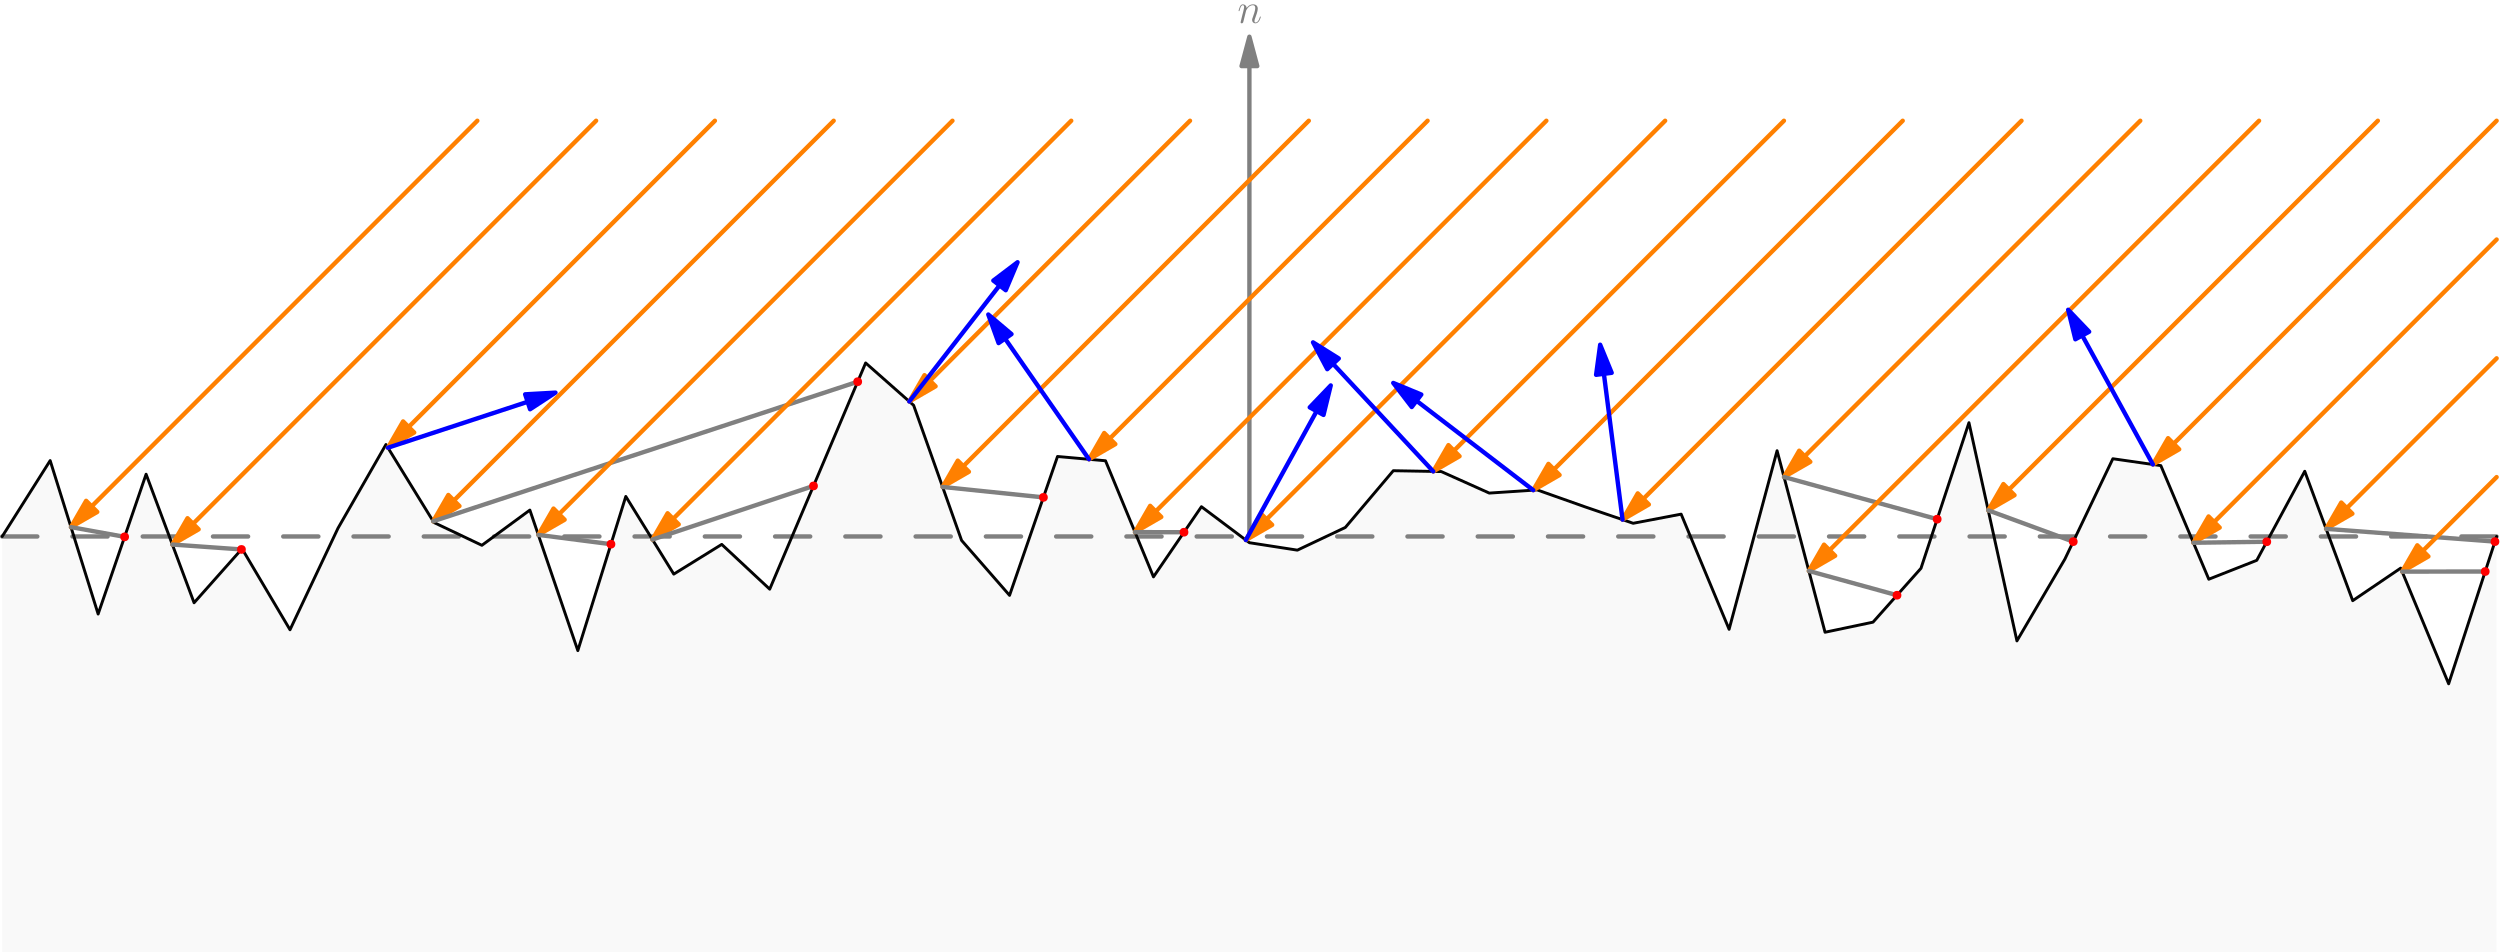 <?xml version='1.0' encoding='UTF-8'?>
<!-- This file was generated by dvisvgm 3.0.3 -->
<svg version='1.1' xmlns='http://www.w3.org/2000/svg' xmlns:xlink='http://www.w3.org/1999/xlink' width='852.068pt' height='324.63pt' viewBox='482.353 236.756 852.068 324.63'>
<defs>
<path id='g0-110' d='M2.955-4.203C2.984-4.29 3.343-5.007 3.873-5.466C4.246-5.81 4.734-6.04 5.294-6.04C5.868-6.04 6.068-5.609 6.068-5.036C6.068-4.218 5.48-2.582 5.193-1.808C5.064-1.463 4.992-1.277 4.992-1.019C4.992-.373 5.437 .143 6.126 .143C7.46 .143 7.962-1.965 7.962-2.052C7.962-2.123 7.905-2.181 7.819-2.181C7.69-2.181 7.675-2.138 7.603-1.894C7.274-.717 6.728-.143 6.169-.143C6.025-.143 5.796-.158 5.796-.617C5.796-.976 5.954-1.406 6.04-1.607C6.327-2.396 6.929-4.003 6.929-4.82C6.929-5.681 6.427-6.327 5.337-6.327C4.06-6.327 3.386-5.423 3.127-5.064C3.084-5.882 2.496-6.327 1.865-6.327C1.406-6.327 1.09-6.054 .846-5.566C.588-5.05 .387-4.189 .387-4.132S.445-4.003 .545-4.003C.66-4.003 .674-4.017 .76-4.347C.99-5.222 1.248-6.04 1.822-6.04C2.152-6.04 2.267-5.81 2.267-5.38C2.267-5.064 2.123-4.505 2.023-4.06L1.621-2.511C1.564-2.238 1.406-1.592 1.334-1.334C1.234-.961 1.076-.287 1.076-.215C1.076-.014 1.234 .143 1.449 .143C1.621 .143 1.822 .057 1.937-.158C1.965-.23 2.095-.732 2.166-1.019L2.482-2.31L2.955-4.203Z'/>
</defs>
<g id='page1'>
<g transform='translate(482.353 236.756)scale(.996)'>
<path d='M.75 183.584H854.333' fill='none' stroke='#808080' stroke-dasharray='12.022,12.022' stroke-linecap='round' stroke-linejoin='round' stroke-miterlimit='10.037' stroke-width='1.5'/>
</g>
<g transform='translate(482.353 236.756)scale(.996)'>
<path d='M427.541 22.609V183.584' fill='none' stroke='#808080' stroke-linecap='round' stroke-linejoin='round' stroke-miterlimit='10.037' stroke-width='1.5'/>
</g>
<g transform='translate(482.353 236.756)scale(.996)'>
<path d='M427.541 12.571L424.852 22.609H430.231L427.541 12.571Z' fill='#808080'/>
</g>
<g transform='translate(482.353 236.756)scale(.996)'>
<path d='M427.541 12.571L424.852 22.609H430.231L427.541 12.571Z' fill='none' stroke='#808080' stroke-linecap='round' stroke-linejoin='round' stroke-miterlimit='10.037' stroke-width='1.5'/>
</g>
<g fill='#808080'>
<use x='904.109' y='244.568' xlink:href='#g0-110'/>
</g>
<g transform='translate(482.353 236.756)scale(.996)'>
<path d='M.75 183.584L17.165 157.614L33.58 210.123L49.995 162.279L66.41 206.266L82.825 187.779L99.24 215.501L115.655 180.763L132.07 152.115L148.485 178.799L164.901 186.602L181.316 174.55L197.731 222.634L214.146 169.888L230.561 196.459L246.976 186.293L263.391 201.614L279.806 162.915L296.221 124.206L312.636 138.694L329.051 184.93L345.466 203.73L361.881 156.211L378.296 157.672L394.711 197.4L411.126 173.395L427.541 185.713L443.956 188.261L460.371 180.488L476.786 161.078L493.202 161.369L509.617 168.734L526.032 167.65L542.447 173.463L558.862 179.068L575.277 175.941L591.692 215.348L608.107 154.238L624.522 216.353L640.937 212.904L657.352 194.474L673.767 144.643L690.182 219.307L706.597 191.324L723.012 156.982L739.427 159.331L755.842 198.21L772.257 191.741L788.672 161.269L805.088 205.547L821.503 194.419L837.918 233.993L854.333 183.584' fill='none' stroke='#000000' stroke-linecap='round' stroke-linejoin='round' stroke-miterlimit='10.037' stroke-width='1'/>
</g>
<g transform='translate(482.353 236.756)scale(.996)'>
<path d='M.75 183.584L17.165 157.614L33.58 210.123L49.995 162.279L66.41 206.266L82.825 187.779L99.24 215.501L115.655 180.763L132.07 152.115L148.485 178.799L164.901 186.602L181.316 174.55L197.731 222.634L214.146 169.888L230.561 196.459L246.976 186.293L263.391 201.614L279.806 162.915L296.221 124.206L312.636 138.694L329.051 184.93L345.466 203.73L361.881 156.211L378.296 157.672L394.711 197.4L411.126 173.395L427.541 185.713L443.956 188.261L460.371 180.488L476.786 161.078L493.202 161.369L509.617 168.734L526.032 167.65L542.447 173.463L558.862 179.068L575.277 175.941L591.692 215.348L608.107 154.238L624.522 216.353L640.937 212.904L657.352 194.474L673.767 144.643L690.182 219.307L706.597 191.324L723.012 156.982L739.427 159.331L755.842 198.21L772.257 191.741L788.672 161.269L805.088 205.547L821.503 194.419L837.918 233.993L854.333 183.584V325.848H.75V183.584Z' fill='#808080' opacity='0.05'/>
</g>
<g transform='translate(482.353 236.756)scale(.996)'>
<path d='M31.378 173.279L163.337 41.32' fill='none' stroke='#ff8000' stroke-linecap='round' stroke-linejoin='round' stroke-miterlimit='10.037' stroke-width='1.5'/>
</g>
<g transform='translate(482.353 236.756)scale(.996)'>
<path d='M24.281 180.376L33.28 175.18L29.477 171.377L24.281 180.376Z' fill='#ff8000'/>
</g>
<g transform='translate(482.353 236.756)scale(.996)'>
<path d='M24.281 180.376L33.28 175.18L29.477 171.377L24.281 180.376Z' fill='none' stroke='#ff8000' stroke-linecap='round' stroke-linejoin='round' stroke-miterlimit='10.037' stroke-width='1.5'/>
</g>
<g transform='translate(482.353 236.756)scale(.996)'>
<path d='M24.281 180.376L42.643 183.707' fill='none' stroke='#808080' stroke-linecap='round' stroke-linejoin='round' stroke-miterlimit='10.037' stroke-width='1.5'/>
</g>
<g transform='translate(482.353 236.756)scale(.996)'>
<circle cx='42.643' cy='183.707' fill='#ff0000' r='1.5'/>
</g>
<g transform='translate(482.353 236.756)scale(.996)'>
<path d='M66.069 179.235L203.984 41.32' fill='none' stroke='#ff8000' stroke-linecap='round' stroke-linejoin='round' stroke-miterlimit='10.037' stroke-width='1.5'/>
</g>
<g transform='translate(482.353 236.756)scale(.996)'>
<path d='M58.971 186.332L67.971 181.137L64.167 177.333L58.971 186.332Z' fill='#ff8000'/>
</g>
<g transform='translate(482.353 236.756)scale(.996)'>
<path d='M58.971 186.332L67.971 181.137L64.167 177.333L58.971 186.332Z' fill='none' stroke='#ff8000' stroke-linecap='round' stroke-linejoin='round' stroke-miterlimit='10.037' stroke-width='1.5'/>
</g>
<g transform='translate(482.353 236.756)scale(.996)'>
<path d='M58.971 186.332L82.615 188.015' fill='none' stroke='#808080' stroke-linecap='round' stroke-linejoin='round' stroke-miterlimit='10.037' stroke-width='1.5'/>
</g>
<g transform='translate(482.353 236.756)scale(.996)'>
<circle cx='82.615' cy='188.015' fill='#ff0000' r='1.5'/>
</g>
<g transform='translate(482.353 236.756)scale(.996)'>
<path d='M139.84 146.111L244.631 41.32' fill='none' stroke='#ff8000' stroke-linecap='round' stroke-linejoin='round' stroke-miterlimit='10.037' stroke-width='1.5'/>
</g>
<g transform='translate(482.353 236.756)scale(.996)'>
<path d='M132.743 153.208L141.742 148.012L137.938 144.209L132.743 153.208Z' fill='#ff8000'/>
</g>
<g transform='translate(482.353 236.756)scale(.996)'>
<path d='M132.743 153.208L141.742 148.012L137.938 144.209L132.743 153.208Z' fill='none' stroke='#ff8000' stroke-linecap='round' stroke-linejoin='round' stroke-miterlimit='10.037' stroke-width='1.5'/>
</g>
<g transform='translate(482.353 236.756)scale(.996)'>
<path d='M180.546 137.493L132.743 153.208' fill='none' stroke='#0000ff' stroke-linecap='round' stroke-linejoin='round' stroke-miterlimit='10.037' stroke-width='1.5'/>
</g>
<g transform='translate(482.353 236.756)scale(.996)'>
<path d='M190.081 134.359L179.706 134.938L181.386 140.048L190.081 134.359Z' fill='#0000ff'/>
</g>
<g transform='translate(482.353 236.756)scale(.996)'>
<path d='M190.081 134.359L179.706 134.938L181.386 140.048L190.081 134.359Z' fill='none' stroke='#0000ff' stroke-linecap='round' stroke-linejoin='round' stroke-miterlimit='10.037' stroke-width='1.5'/>
</g>
<g transform='translate(482.353 236.756)scale(.996)'>
<path d='M155.321 171.276L285.278 41.32' fill='none' stroke='#ff8000' stroke-linecap='round' stroke-linejoin='round' stroke-miterlimit='10.037' stroke-width='1.5'/>
</g>
<g transform='translate(482.353 236.756)scale(.996)'>
<path d='M148.224 178.374L157.223 173.178L153.42 169.374L148.224 178.374Z' fill='#ff8000'/>
</g>
<g transform='translate(482.353 236.756)scale(.996)'>
<path d='M148.224 178.374L157.223 173.178L153.42 169.374L148.224 178.374Z' fill='none' stroke='#ff8000' stroke-linecap='round' stroke-linejoin='round' stroke-miterlimit='10.037' stroke-width='1.5'/>
</g>
<g transform='translate(482.353 236.756)scale(.996)'>
<path d='M148.224 178.374L293.503 130.614' fill='none' stroke='#808080' stroke-linecap='round' stroke-linejoin='round' stroke-miterlimit='10.037' stroke-width='1.5'/>
</g>
<g transform='translate(482.353 236.756)scale(.996)'>
<circle cx='293.503' cy='130.614' fill='#ff0000' r='1.5'/>
</g>
<g transform='translate(482.353 236.756)scale(.996)'>
<path d='M191.309 175.935L325.924 41.32' fill='none' stroke='#ff8000' stroke-linecap='round' stroke-linejoin='round' stroke-miterlimit='10.037' stroke-width='1.5'/>
</g>
<g transform='translate(482.353 236.756)scale(.996)'>
<path d='M184.211 183.033L193.211 177.837L189.407 174.033L184.211 183.033Z' fill='#ff8000'/>
</g>
<g transform='translate(482.353 236.756)scale(.996)'>
<path d='M184.211 183.033L193.211 177.837L189.407 174.033L184.211 183.033Z' fill='none' stroke='#ff8000' stroke-linecap='round' stroke-linejoin='round' stroke-miterlimit='10.037' stroke-width='1.5'/>
</g>
<g transform='translate(482.353 236.756)scale(.996)'>
<path d='M184.211 183.033L209.064 186.217' fill='none' stroke='#808080' stroke-linecap='round' stroke-linejoin='round' stroke-miterlimit='10.037' stroke-width='1.5'/>
</g>
<g transform='translate(482.353 236.756)scale(.996)'>
<circle cx='209.064' cy='186.217' fill='#ff0000' r='1.5'/>
</g>
<g transform='translate(482.353 236.756)scale(.996)'>
<path d='M230.354 177.537L366.571 41.32' fill='none' stroke='#ff8000' stroke-linecap='round' stroke-linejoin='round' stroke-miterlimit='10.037' stroke-width='1.5'/>
</g>
<g transform='translate(482.353 236.756)scale(.996)'>
<path d='M223.256 184.635L232.256 179.439L228.452 175.636L223.256 184.635Z' fill='#ff8000'/>
</g>
<g transform='translate(482.353 236.756)scale(.996)'>
<path d='M223.256 184.635L232.256 179.439L228.452 175.636L223.256 184.635Z' fill='none' stroke='#ff8000' stroke-linecap='round' stroke-linejoin='round' stroke-miterlimit='10.037' stroke-width='1.5'/>
</g>
<g transform='translate(482.353 236.756)scale(.996)'>
<path d='M223.256 184.635L278.376 166.285' fill='none' stroke='#808080' stroke-linecap='round' stroke-linejoin='round' stroke-miterlimit='10.037' stroke-width='1.5'/>
</g>
<g transform='translate(482.353 236.756)scale(.996)'>
<circle cx='278.376' cy='166.285' fill='#ff0000' r='1.5'/>
</g>
<g transform='translate(482.353 236.756)scale(.996)'>
<path d='M318.25 130.288L407.218 41.32' fill='none' stroke='#ff8000' stroke-linecap='round' stroke-linejoin='round' stroke-miterlimit='10.037' stroke-width='1.5'/>
</g>
<g transform='translate(482.353 236.756)scale(.996)'>
<path d='M311.153 137.385L320.152 132.189L316.349 128.386L311.153 137.385Z' fill='#ff8000'/>
</g>
<g transform='translate(482.353 236.756)scale(.996)'>
<path d='M311.153 137.385L320.152 132.189L316.349 128.386L311.153 137.385Z' fill='none' stroke='#ff8000' stroke-linecap='round' stroke-linejoin='round' stroke-miterlimit='10.037' stroke-width='1.5'/>
</g>
<g transform='translate(482.353 236.756)scale(.996)'>
<path d='M342.039 97.659L311.153 137.385' fill='none' stroke='#0000ff' stroke-linecap='round' stroke-linejoin='round' stroke-miterlimit='10.037' stroke-width='1.5'/>
</g>
<g transform='translate(482.353 236.756)scale(.996)'>
<path d='M348.2 89.735L339.916 96.009L344.163 99.31L348.2 89.735Z' fill='#0000ff'/>
</g>
<g transform='translate(482.353 236.756)scale(.996)'>
<path d='M348.2 89.735L339.916 96.009L344.163 99.31L348.2 89.735Z' fill='none' stroke='#0000ff' stroke-linecap='round' stroke-linejoin='round' stroke-miterlimit='10.037' stroke-width='1.5'/>
</g>
<g transform='translate(482.353 236.756)scale(.996)'>
<path d='M329.652 159.533L447.865 41.32' fill='none' stroke='#ff8000' stroke-linecap='round' stroke-linejoin='round' stroke-miterlimit='10.037' stroke-width='1.5'/>
</g>
<g transform='translate(482.353 236.756)scale(.996)'>
<path d='M322.554 166.631L331.554 161.435L327.75 157.631L322.554 166.631Z' fill='#ff8000'/>
</g>
<g transform='translate(482.353 236.756)scale(.996)'>
<path d='M322.554 166.631L331.554 161.435L327.75 157.631L322.554 166.631Z' fill='none' stroke='#ff8000' stroke-linecap='round' stroke-linejoin='round' stroke-miterlimit='10.037' stroke-width='1.5'/>
</g>
<g transform='translate(482.353 236.756)scale(.996)'>
<path d='M322.554 166.631L357.049 170.2' fill='none' stroke='#808080' stroke-linecap='round' stroke-linejoin='round' stroke-miterlimit='10.037' stroke-width='1.5'/>
</g>
<g transform='translate(482.353 236.756)scale(.996)'>
<circle cx='357.049' cy='170.2' fill='#ff0000' r='1.5'/>
</g>
<g transform='translate(482.353 236.756)scale(.996)'>
<path d='M379.759 150.073L488.512 41.32' fill='none' stroke='#ff8000' stroke-linecap='round' stroke-linejoin='round' stroke-miterlimit='10.037' stroke-width='1.5'/>
</g>
<g transform='translate(482.353 236.756)scale(.996)'>
<path d='M372.661 157.171L381.66 151.975L377.857 148.171L372.661 157.171Z' fill='#ff8000'/>
</g>
<g transform='translate(482.353 236.756)scale(.996)'>
<path d='M372.661 157.171L381.66 151.975L377.857 148.171L372.661 157.171Z' fill='none' stroke='#ff8000' stroke-linecap='round' stroke-linejoin='round' stroke-miterlimit='10.037' stroke-width='1.5'/>
</g>
<g transform='translate(482.353 236.756)scale(.996)'>
<path d='M343.922 115.865L372.661 157.171' fill='none' stroke='#0000ff' stroke-linecap='round' stroke-linejoin='round' stroke-miterlimit='10.037' stroke-width='1.5'/>
</g>
<g transform='translate(482.353 236.756)scale(.996)'>
<path d='M338.189 107.625L341.714 117.401L346.13 114.329L338.189 107.625Z' fill='#0000ff'/>
</g>
<g transform='translate(482.353 236.756)scale(.996)'>
<path d='M338.189 107.625L341.714 117.401L346.13 114.329L338.189 107.625Z' fill='none' stroke='#0000ff' stroke-linecap='round' stroke-linejoin='round' stroke-miterlimit='10.037' stroke-width='1.5'/>
</g>
<g transform='translate(482.353 236.756)scale(.996)'>
<path d='M395.484 174.995L529.158 41.32' fill='none' stroke='#ff8000' stroke-linecap='round' stroke-linejoin='round' stroke-miterlimit='10.037' stroke-width='1.5'/>
</g>
<g transform='translate(482.353 236.756)scale(.996)'>
<path d='M388.386 182.092L397.386 176.896L393.582 173.093L388.386 182.092Z' fill='#ff8000'/>
</g>
<g transform='translate(482.353 236.756)scale(.996)'>
<path d='M388.386 182.092L397.386 176.896L393.582 173.093L388.386 182.092Z' fill='none' stroke='#ff8000' stroke-linecap='round' stroke-linejoin='round' stroke-miterlimit='10.037' stroke-width='1.5'/>
</g>
<g transform='translate(482.353 236.756)scale(.996)'>
<path d='M388.386 182.092L405.159 182.121' fill='none' stroke='#808080' stroke-linecap='round' stroke-linejoin='round' stroke-miterlimit='10.037' stroke-width='1.5'/>
</g>
<g transform='translate(482.353 236.756)scale(.996)'>
<circle cx='405.159' cy='182.121' fill='#ff0000' r='1.5'/>
</g>
<g transform='translate(482.353 236.756)scale(.996)'>
<path d='M433.423 177.702L569.805 41.32' fill='none' stroke='#ff8000' stroke-linecap='round' stroke-linejoin='round' stroke-miterlimit='10.037' stroke-width='1.5'/>
</g>
<g transform='translate(482.353 236.756)scale(.996)'>
<path d='M426.325 184.8L435.325 179.604L431.521 175.801L426.325 184.8Z' fill='#ff8000'/>
</g>
<g transform='translate(482.353 236.756)scale(.996)'>
<path d='M426.325 184.8L435.325 179.604L431.521 175.801L426.325 184.8Z' fill='none' stroke='#ff8000' stroke-linecap='round' stroke-linejoin='round' stroke-miterlimit='10.037' stroke-width='1.5'/>
</g>
<g transform='translate(482.353 236.756)scale(.996)'>
<path d='M450.543 140.691L426.325 184.8' fill='none' stroke='#0000ff' stroke-linecap='round' stroke-linejoin='round' stroke-miterlimit='10.037' stroke-width='1.5'/>
</g>
<g transform='translate(482.353 236.756)scale(.996)'>
<path d='M455.374 131.893L448.186 139.397L452.901 141.986L455.374 131.893Z' fill='#0000ff'/>
</g>
<g transform='translate(482.353 236.756)scale(.996)'>
<path d='M455.374 131.893L448.186 139.397L452.901 141.986L455.374 131.893Z' fill='none' stroke='#0000ff' stroke-linecap='round' stroke-linejoin='round' stroke-miterlimit='10.037' stroke-width='1.5'/>
</g>
<g transform='translate(482.353 236.756)scale(.996)'>
<path d='M497.549 154.223L610.452 41.32' fill='none' stroke='#ff8000' stroke-linecap='round' stroke-linejoin='round' stroke-miterlimit='10.037' stroke-width='1.5'/>
</g>
<g transform='translate(482.353 236.756)scale(.996)'>
<path d='M490.452 161.32L499.451 156.124L495.648 152.321L490.452 161.32Z' fill='#ff8000'/>
</g>
<g transform='translate(482.353 236.756)scale(.996)'>
<path d='M490.452 161.32L499.451 156.124L495.648 152.321L490.452 161.32Z' fill='none' stroke='#ff8000' stroke-linecap='round' stroke-linejoin='round' stroke-miterlimit='10.037' stroke-width='1.5'/>
</g>
<g transform='translate(482.353 236.756)scale(.996)'>
<path d='M456.155 124.499L490.452 161.32' fill='none' stroke='#0000ff' stroke-linecap='round' stroke-linejoin='round' stroke-miterlimit='10.037' stroke-width='1.5'/>
</g>
<g transform='translate(482.353 236.756)scale(.996)'>
<path d='M449.313 117.154L454.187 126.332L458.123 122.666L449.313 117.154Z' fill='#0000ff'/>
</g>
<g transform='translate(482.353 236.756)scale(.996)'>
<path d='M449.313 117.154L454.187 126.332L458.123 122.666L449.313 117.154Z' fill='none' stroke='#0000ff' stroke-linecap='round' stroke-linejoin='round' stroke-miterlimit='10.037' stroke-width='1.5'/>
</g>
<g transform='translate(482.353 236.756)scale(.996)'>
<path d='M531.777 160.642L651.099 41.32' fill='none' stroke='#ff8000' stroke-linecap='round' stroke-linejoin='round' stroke-miterlimit='10.037' stroke-width='1.5'/>
</g>
<g transform='translate(482.353 236.756)scale(.996)'>
<path d='M524.679 167.74L533.679 162.544L529.875 158.74L524.679 167.74Z' fill='#ff8000'/>
</g>
<g transform='translate(482.353 236.756)scale(.996)'>
<path d='M524.679 167.74L533.679 162.544L529.875 158.74L524.679 167.74Z' fill='none' stroke='#ff8000' stroke-linecap='round' stroke-linejoin='round' stroke-miterlimit='10.037' stroke-width='1.5'/>
</g>
<g transform='translate(482.353 236.756)scale(.996)'>
<path d='M484.729 137.144L524.679 167.74' fill='none' stroke='#0000ff' stroke-linecap='round' stroke-linejoin='round' stroke-miterlimit='10.037' stroke-width='1.5'/>
</g>
<g transform='translate(482.353 236.756)scale(.996)'>
<path d='M476.76 131.041L483.094 139.279L486.365 135.008L476.76 131.041Z' fill='#0000ff'/>
</g>
<g transform='translate(482.353 236.756)scale(.996)'>
<path d='M476.76 131.041L483.094 139.279L486.365 135.008L476.76 131.041Z' fill='none' stroke='#0000ff' stroke-linecap='round' stroke-linejoin='round' stroke-miterlimit='10.037' stroke-width='1.5'/>
</g>
<g transform='translate(482.353 236.756)scale(.996)'>
<path d='M562.333 170.733L691.746 41.32' fill='none' stroke='#ff8000' stroke-linecap='round' stroke-linejoin='round' stroke-miterlimit='10.037' stroke-width='1.5'/>
</g>
<g transform='translate(482.353 236.756)scale(.996)'>
<path d='M555.235 177.83L564.235 172.634L560.431 168.831L555.235 177.83Z' fill='#ff8000'/>
</g>
<g transform='translate(482.353 236.756)scale(.996)'>
<path d='M555.235 177.83L564.235 172.634L560.431 168.831L555.235 177.83Z' fill='none' stroke='#ff8000' stroke-linecap='round' stroke-linejoin='round' stroke-miterlimit='10.037' stroke-width='1.5'/>
</g>
<g transform='translate(482.353 236.756)scale(.996)'>
<path d='M548.845 127.918L555.235 177.83' fill='none' stroke='#0000ff' stroke-linecap='round' stroke-linejoin='round' stroke-miterlimit='10.037' stroke-width='1.5'/>
</g>
<g transform='translate(482.353 236.756)scale(.996)'>
<path d='M547.571 117.961L546.178 128.259L551.513 127.576L547.571 117.961Z' fill='#0000ff'/>
</g>
<g transform='translate(482.353 236.756)scale(.996)'>
<path d='M547.571 117.961L546.178 128.259L551.513 127.576L547.571 117.961Z' fill='none' stroke='#0000ff' stroke-linecap='round' stroke-linejoin='round' stroke-miterlimit='10.037' stroke-width='1.5'/>
</g>
<g transform='translate(482.353 236.756)scale(.996)'>
<path d='M617.581 156.132L732.392 41.32' fill='none' stroke='#ff8000' stroke-linecap='round' stroke-linejoin='round' stroke-miterlimit='10.037' stroke-width='1.5'/>
</g>
<g transform='translate(482.353 236.756)scale(.996)'>
<path d='M610.483 163.229L619.482 158.034L615.679 154.23L610.483 163.229Z' fill='#ff8000'/>
</g>
<g transform='translate(482.353 236.756)scale(.996)'>
<path d='M610.483 163.229L619.482 158.034L615.679 154.23L610.483 163.229Z' fill='none' stroke='#ff8000' stroke-linecap='round' stroke-linejoin='round' stroke-miterlimit='10.037' stroke-width='1.5'/>
</g>
<g transform='translate(482.353 236.756)scale(.996)'>
<path d='M610.483 163.229L662.891 177.659' fill='none' stroke='#808080' stroke-linecap='round' stroke-linejoin='round' stroke-miterlimit='10.037' stroke-width='1.5'/>
</g>
<g transform='translate(482.353 236.756)scale(.996)'>
<circle cx='662.891' cy='177.659' fill='#ff0000' r='1.5'/>
</g>
<g transform='translate(482.353 236.756)scale(.996)'>
<path d='M626.077 188.282L773.039 41.32' fill='none' stroke='#ff8000' stroke-linecap='round' stroke-linejoin='round' stroke-miterlimit='10.037' stroke-width='1.5'/>
</g>
<g transform='translate(482.353 236.756)scale(.996)'>
<path d='M618.979 195.38L627.979 190.184L624.175 186.38L618.979 195.38Z' fill='#ff8000'/>
</g>
<g transform='translate(482.353 236.756)scale(.996)'>
<path d='M618.979 195.38L627.979 190.184L624.175 186.38L618.979 195.38Z' fill='none' stroke='#ff8000' stroke-linecap='round' stroke-linejoin='round' stroke-miterlimit='10.037' stroke-width='1.5'/>
</g>
<g transform='translate(482.353 236.756)scale(.996)'>
<path d='M618.979 195.38L649.147 203.686' fill='none' stroke='#808080' stroke-linecap='round' stroke-linejoin='round' stroke-miterlimit='10.037' stroke-width='1.5'/>
</g>
<g transform='translate(482.353 236.756)scale(.996)'>
<circle cx='649.147' cy='203.686' fill='#ff0000' r='1.5'/>
</g>
<g transform='translate(482.353 236.756)scale(.996)'>
<path d='M687.46 167.546L813.686 41.32' fill='none' stroke='#ff8000' stroke-linecap='round' stroke-linejoin='round' stroke-miterlimit='10.037' stroke-width='1.5'/>
</g>
<g transform='translate(482.353 236.756)scale(.996)'>
<path d='M680.363 174.643L689.362 169.447L685.559 165.644L680.363 174.643Z' fill='#ff8000'/>
</g>
<g transform='translate(482.353 236.756)scale(.996)'>
<path d='M680.363 174.643L689.362 169.447L685.559 165.644L680.363 174.643Z' fill='none' stroke='#ff8000' stroke-linecap='round' stroke-linejoin='round' stroke-miterlimit='10.037' stroke-width='1.5'/>
</g>
<g transform='translate(482.353 236.756)scale(.996)'>
<path d='M680.363 174.643L709.454 185.347' fill='none' stroke='#808080' stroke-linecap='round' stroke-linejoin='round' stroke-miterlimit='10.037' stroke-width='1.5'/>
</g>
<g transform='translate(482.353 236.756)scale(.996)'>
<circle cx='709.454' cy='185.347' fill='#ff0000' r='1.5'/>
</g>
<g transform='translate(482.353 236.756)scale(.996)'>
<path d='M743.808 151.845L854.333 41.32' fill='none' stroke='#ff8000' stroke-linecap='round' stroke-linejoin='round' stroke-miterlimit='10.037' stroke-width='1.5'/>
</g>
<g transform='translate(482.353 236.756)scale(.996)'>
<path d='M736.71 158.942L745.71 153.746L741.906 149.943L736.71 158.942Z' fill='#ff8000'/>
</g>
<g transform='translate(482.353 236.756)scale(.996)'>
<path d='M736.71 158.942L745.71 153.746L741.906 149.943L736.71 158.942Z' fill='none' stroke='#ff8000' stroke-linecap='round' stroke-linejoin='round' stroke-miterlimit='10.037' stroke-width='1.5'/>
</g>
<g transform='translate(482.353 236.756)scale(.996)'>
<path d='M712.539 114.808L736.71 158.942' fill='none' stroke='#0000ff' stroke-linecap='round' stroke-linejoin='round' stroke-miterlimit='10.037' stroke-width='1.5'/>
</g>
<g transform='translate(482.353 236.756)scale(.996)'>
<path d='M707.718 106.004L710.18 116.1L714.898 113.516L707.718 106.004Z' fill='#0000ff'/>
</g>
<g transform='translate(482.353 236.756)scale(.996)'>
<path d='M707.718 106.004L710.18 116.1L714.898 113.516L707.718 106.004Z' fill='none' stroke='#0000ff' stroke-linecap='round' stroke-linejoin='round' stroke-miterlimit='10.037' stroke-width='1.5'/>
</g>
<g transform='translate(482.353 236.756)scale(.996)'>
<path d='M757.67 178.63L854.333 81.967' fill='none' stroke='#ff8000' stroke-linecap='round' stroke-linejoin='round' stroke-miterlimit='10.037' stroke-width='1.5'/>
</g>
<g transform='translate(482.353 236.756)scale(.996)'>
<path d='M750.572 185.727L759.571 180.532L755.768 176.728L750.572 185.727Z' fill='#ff8000'/>
</g>
<g transform='translate(482.353 236.756)scale(.996)'>
<path d='M750.572 185.727L759.571 180.532L755.768 176.728L750.572 185.727Z' fill='none' stroke='#ff8000' stroke-linecap='round' stroke-linejoin='round' stroke-miterlimit='10.037' stroke-width='1.5'/>
</g>
<g transform='translate(482.353 236.756)scale(.996)'>
<path d='M750.572 185.727L775.681 185.386' fill='none' stroke='#808080' stroke-linecap='round' stroke-linejoin='round' stroke-miterlimit='10.037' stroke-width='1.5'/>
</g>
<g transform='translate(482.353 236.756)scale(.996)'>
<circle cx='775.681' cy='185.386' fill='#ff0000' r='1.5'/>
</g>
<g transform='translate(482.353 236.756)scale(.996)'>
<path d='M803.074 173.872L854.333 122.614' fill='none' stroke='#ff8000' stroke-linecap='round' stroke-linejoin='round' stroke-miterlimit='10.037' stroke-width='1.5'/>
</g>
<g transform='translate(482.353 236.756)scale(.996)'>
<path d='M795.976 180.97L804.976 175.774L801.172 171.971L795.976 180.97Z' fill='#ff8000'/>
</g>
<g transform='translate(482.353 236.756)scale(.996)'>
<path d='M795.976 180.97L804.976 175.774L801.172 171.971L795.976 180.97Z' fill='none' stroke='#ff8000' stroke-linecap='round' stroke-linejoin='round' stroke-miterlimit='10.037' stroke-width='1.5'/>
</g>
<g transform='translate(482.353 236.756)scale(.996)'>
<path d='M795.976 180.97L853.763 185.334' fill='none' stroke='#808080' stroke-linecap='round' stroke-linejoin='round' stroke-miterlimit='10.037' stroke-width='1.5'/>
</g>
<g transform='translate(482.353 236.756)scale(.996)'>
<circle cx='853.763' cy='185.334' fill='#ff0000' r='1.5'/>
</g>
<g transform='translate(482.353 236.756)scale(.996)'>
<path d='M829.09 188.503L854.333 163.26' fill='none' stroke='#ff8000' stroke-linecap='round' stroke-linejoin='round' stroke-miterlimit='10.037' stroke-width='1.5'/>
</g>
<g transform='translate(482.353 236.756)scale(.996)'>
<path d='M821.993 195.6L830.992 190.405L827.188 186.601L821.993 195.6Z' fill='#ff8000'/>
</g>
<g transform='translate(482.353 236.756)scale(.996)'>
<path d='M821.993 195.6L830.992 190.405L827.188 186.601L821.993 195.6Z' fill='none' stroke='#ff8000' stroke-linecap='round' stroke-linejoin='round' stroke-miterlimit='10.037' stroke-width='1.5'/>
</g>
<g transform='translate(482.353 236.756)scale(.996)'>
<path d='M821.993 195.6L850.429 195.572' fill='none' stroke='#808080' stroke-linecap='round' stroke-linejoin='round' stroke-miterlimit='10.037' stroke-width='1.5'/>
</g>
<g transform='translate(482.353 236.756)scale(.996)'>
<circle cx='850.429' cy='195.572' fill='#ff0000' r='1.5'/>
</g>
</g>
</svg>